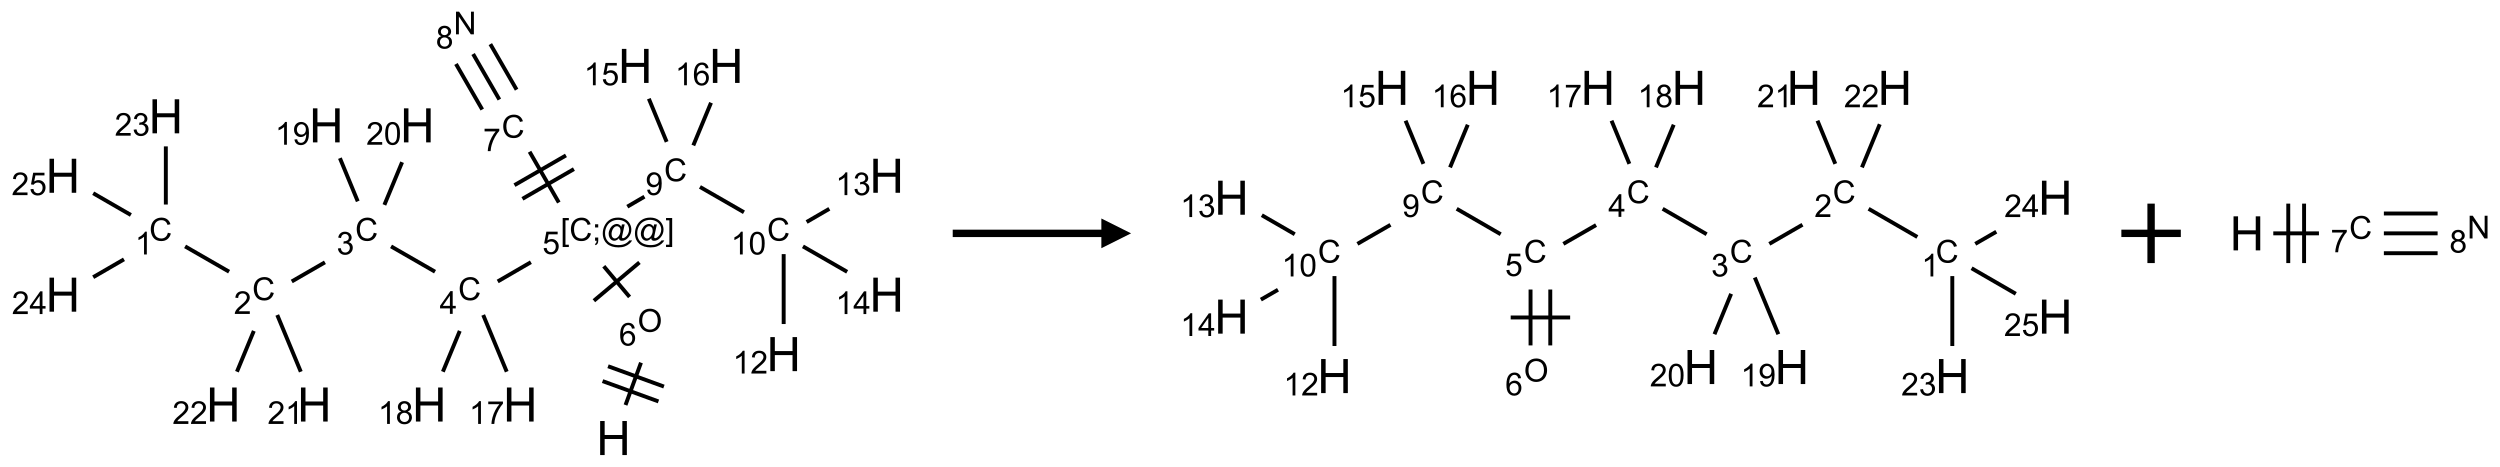<?xml version="1.0" encoding="UTF-8"?>
<svg xmlns="http://www.w3.org/2000/svg" xmlns:xlink="http://www.w3.org/1999/xlink" width="841" height="157" viewBox="0 0 841 157">
<defs>
<g>
<g id="glyph-0-0">
<path d="M 2 0 L 2 -10 L 10 -10 L 10 0 Z M 2.25 -0.25 L 9.75 -0.25 L 9.75 -9.75 L 2.25 -9.75 Z M 2.25 -0.25 "/>
</g>
<g id="glyph-0-1">
<path d="M 1.281 0 L 1.281 -11.453 L 2.797 -11.453 L 2.797 -6.75 L 8.75 -6.75 L 8.75 -11.453 L 10.266 -11.453 L 10.266 0 L 8.75 0 L 8.75 -5.398 L 2.797 -5.398 L 2.797 0 Z M 1.281 0 "/>
</g>
<g id="glyph-1-0">
<path d="M 1.332 0 L 1.332 -6.668 L 6.668 -6.668 L 6.668 0 Z M 1.5 -0.168 L 6.5 -0.168 L 6.5 -6.5 L 1.5 -6.5 Z M 1.5 -0.168 "/>
</g>
<g id="glyph-1-1">
<path d="M 0.516 -3.719 C 0.516 -4.984 0.855 -5.977 1.535 -6.695 C 2.215 -7.414 3.094 -7.77 4.172 -7.77 C 4.875 -7.77 5.512 -7.602 6.078 -7.266 C 6.645 -6.93 7.074 -6.461 7.371 -5.855 C 7.668 -5.254 7.816 -4.57 7.816 -3.809 C 7.816 -3.035 7.66 -2.34 7.348 -1.73 C 7.035 -1.117 6.594 -0.656 6.02 -0.34 C 5.449 -0.027 4.828 0.129 4.168 0.129 C 3.449 0.129 2.805 -0.043 2.238 -0.391 C 1.672 -0.738 1.246 -1.211 0.953 -1.812 C 0.66 -2.414 0.516 -3.047 0.516 -3.719 Z M 1.559 -3.703 C 1.559 -2.781 1.805 -2.059 2.301 -1.527 C 2.793 -1 3.414 -0.734 4.16 -0.734 C 4.922 -0.734 5.547 -1 6.039 -1.535 C 6.531 -2.07 6.777 -2.828 6.777 -3.812 C 6.777 -4.434 6.672 -4.977 6.461 -5.441 C 6.25 -5.902 5.945 -6.262 5.539 -6.52 C 5.133 -6.773 4.68 -6.902 4.176 -6.902 C 3.461 -6.902 2.848 -6.656 2.332 -6.164 C 1.816 -5.672 1.559 -4.852 1.559 -3.703 Z M 1.559 -3.703 "/>
</g>
<g id="glyph-1-2">
<path d="M 5.309 -5.766 L 4.375 -5.691 C 4.293 -6.059 4.172 -6.328 4.02 -6.496 C 3.766 -6.762 3.453 -6.895 3.082 -6.895 C 2.785 -6.895 2.523 -6.812 2.297 -6.645 C 2 -6.43 1.77 -6.117 1.598 -5.703 C 1.43 -5.289 1.34 -4.703 1.332 -3.938 C 1.559 -4.281 1.836 -4.535 2.16 -4.703 C 2.488 -4.871 2.828 -4.953 3.188 -4.953 C 3.812 -4.953 4.344 -4.723 4.785 -4.262 C 5.223 -3.801 5.441 -3.207 5.441 -2.48 C 5.441 -2 5.34 -1.555 5.133 -1.145 C 4.926 -0.73 4.641 -0.418 4.281 -0.199 C 3.922 0.02 3.512 0.129 3.051 0.129 C 2.27 0.129 1.633 -0.156 1.141 -0.73 C 0.648 -1.305 0.402 -2.254 0.402 -3.574 C 0.402 -5.051 0.672 -6.121 1.219 -6.793 C 1.695 -7.375 2.336 -7.668 3.141 -7.668 C 3.742 -7.668 4.234 -7.5 4.617 -7.16 C 5 -6.824 5.23 -6.359 5.309 -5.766 Z M 1.48 -2.473 C 1.48 -2.152 1.547 -1.844 1.684 -1.547 C 1.82 -1.25 2.016 -1.027 2.262 -0.871 C 2.508 -0.719 2.766 -0.641 3.035 -0.641 C 3.434 -0.641 3.773 -0.801 4.059 -1.121 C 4.344 -1.441 4.484 -1.875 4.484 -2.422 C 4.484 -2.949 4.344 -3.367 4.062 -3.668 C 3.781 -3.973 3.426 -4.125 3 -4.125 C 2.578 -4.125 2.219 -3.973 1.922 -3.668 C 1.625 -3.363 1.48 -2.969 1.48 -2.473 Z M 1.48 -2.473 "/>
</g>
<g id="glyph-1-3">
<path d="M 0.723 2.121 L 0.723 -7.637 L 2.793 -7.637 L 2.793 -6.859 L 1.66 -6.859 L 1.66 1.344 L 2.793 1.344 L 2.793 2.121 Z M 0.723 2.121 "/>
</g>
<g id="glyph-1-4">
<path d="M 6.27 -2.676 L 7.281 -2.422 C 7.07 -1.594 6.688 -0.961 6.137 -0.523 C 5.586 -0.086 4.914 0.129 4.121 0.129 C 3.297 0.129 2.629 -0.039 2.113 -0.371 C 1.598 -0.707 1.203 -1.191 0.934 -1.828 C 0.664 -2.465 0.531 -3.145 0.531 -3.875 C 0.531 -4.672 0.684 -5.363 0.988 -5.957 C 1.293 -6.547 1.723 -6.996 2.285 -7.305 C 2.844 -7.613 3.461 -7.766 4.137 -7.766 C 4.898 -7.766 5.543 -7.57 6.062 -7.184 C 6.582 -6.793 6.945 -6.246 7.152 -5.543 L 6.156 -5.309 C 5.98 -5.863 5.723 -6.266 5.387 -6.52 C 5.051 -6.773 4.625 -6.902 4.113 -6.902 C 3.527 -6.902 3.039 -6.762 2.645 -6.48 C 2.25 -6.199 1.973 -5.82 1.812 -5.348 C 1.652 -4.871 1.574 -4.383 1.574 -3.879 C 1.574 -3.23 1.668 -2.664 1.855 -2.18 C 2.047 -1.695 2.34 -1.332 2.738 -1.094 C 3.137 -0.855 3.57 -0.734 4.035 -0.734 C 4.602 -0.734 5.082 -0.898 5.473 -1.223 C 5.867 -1.551 6.133 -2.035 6.27 -2.676 Z M 6.27 -2.676 "/>
</g>
<g id="glyph-1-5">
<path d="M 0.949 -4.465 L 0.949 -5.531 L 2.016 -5.531 L 2.016 -4.465 Z M 0.949 0 L 0.949 -1.066 L 2.016 -1.066 L 2.016 0 C 2.016 0.391 1.945 0.711 1.809 0.949 C 1.668 1.191 1.449 1.379 1.145 1.512 L 0.887 1.109 C 1.082 1.023 1.23 0.895 1.324 0.727 C 1.418 0.559 1.469 0.316 1.48 0 Z M 0.949 0 "/>
</g>
<g id="glyph-1-6">
<path d="M 6.047 -0.848 C 5.82 -0.59 5.57 -0.379 5.289 -0.223 C 5.008 -0.062 4.73 0.016 4.449 0.016 C 4.141 0.016 3.84 -0.074 3.547 -0.254 C 3.254 -0.434 3.02 -0.715 2.836 -1.09 C 2.652 -1.465 2.562 -1.875 2.562 -2.324 C 2.562 -2.875 2.703 -3.43 2.988 -3.98 C 3.27 -4.535 3.621 -4.953 4.043 -5.23 C 4.461 -5.508 4.871 -5.645 5.266 -5.645 C 5.566 -5.645 5.855 -5.566 6.129 -5.41 C 6.402 -5.25 6.641 -5.012 6.84 -4.688 L 7.016 -5.496 L 7.949 -5.496 L 7.199 -2 C 7.094 -1.516 7.043 -1.246 7.043 -1.191 C 7.043 -1.098 7.078 -1.02 7.148 -0.949 C 7.219 -0.883 7.305 -0.848 7.406 -0.848 C 7.59 -0.848 7.832 -0.953 8.129 -1.168 C 8.527 -1.445 8.84 -1.816 9.07 -2.285 C 9.301 -2.75 9.418 -3.234 9.418 -3.73 C 9.418 -4.309 9.27 -4.852 8.973 -5.355 C 8.676 -5.859 8.23 -6.262 7.645 -6.562 C 7.055 -6.863 6.406 -7.016 5.691 -7.016 C 4.879 -7.016 4.137 -6.824 3.465 -6.445 C 2.793 -6.066 2.273 -5.52 1.902 -4.809 C 1.535 -4.098 1.348 -3.34 1.348 -2.527 C 1.348 -1.676 1.535 -0.941 1.902 -0.328 C 2.273 0.285 2.809 0.742 3.508 1.035 C 4.207 1.328 4.984 1.473 5.832 1.473 C 6.742 1.473 7.504 1.32 8.121 1.016 C 8.734 0.711 9.195 0.34 9.5 -0.098 L 10.441 -0.098 C 10.266 0.266 9.961 0.637 9.531 1.016 C 9.102 1.395 8.59 1.695 7.996 1.914 C 7.402 2.133 6.688 2.246 5.848 2.246 C 5.078 2.246 4.367 2.145 3.715 1.949 C 3.066 1.75 2.512 1.453 2.051 1.055 C 1.594 0.656 1.25 0.199 1.016 -0.316 C 0.723 -0.973 0.578 -1.684 0.578 -2.441 C 0.578 -3.289 0.75 -4.098 1.098 -4.863 C 1.523 -5.805 2.125 -6.527 2.902 -7.027 C 3.684 -7.527 4.629 -7.777 5.738 -7.777 C 6.602 -7.777 7.375 -7.602 8.059 -7.246 C 8.746 -6.895 9.285 -6.371 9.684 -5.672 C 10.02 -5.07 10.188 -4.418 10.188 -3.715 C 10.188 -2.707 9.832 -1.812 9.125 -1.031 C 8.492 -0.328 7.801 0.02 7.051 0.02 C 6.812 0.02 6.617 -0.016 6.473 -0.09 C 6.324 -0.16 6.215 -0.266 6.145 -0.402 C 6.102 -0.488 6.066 -0.637 6.047 -0.848 Z M 3.527 -2.262 C 3.527 -1.785 3.641 -1.414 3.863 -1.152 C 4.09 -0.887 4.348 -0.754 4.641 -0.754 C 4.836 -0.754 5.039 -0.812 5.254 -0.93 C 5.469 -1.047 5.676 -1.219 5.871 -1.449 C 6.066 -1.676 6.23 -1.969 6.355 -2.32 C 6.48 -2.672 6.543 -3.027 6.543 -3.379 C 6.543 -3.852 6.426 -4.219 6.191 -4.48 C 5.957 -4.738 5.672 -4.871 5.332 -4.871 C 5.109 -4.871 4.902 -4.812 4.707 -4.699 C 4.512 -4.586 4.32 -4.406 4.137 -4.156 C 3.953 -3.906 3.805 -3.602 3.691 -3.246 C 3.582 -2.887 3.527 -2.559 3.527 -2.262 Z M 3.527 -2.262 "/>
</g>
<g id="glyph-1-7">
<path d="M 2.27 2.121 L 0.203 2.121 L 0.203 1.344 L 1.332 1.344 L 1.332 -6.859 L 0.203 -6.859 L 0.203 -7.637 L 2.27 -7.637 Z M 2.27 2.121 "/>
</g>
<g id="glyph-1-8">
<path d="M 0.441 -2 L 1.426 -2.082 C 1.5 -1.605 1.668 -1.242 1.934 -1.004 C 2.199 -0.762 2.52 -0.641 2.895 -0.641 C 3.348 -0.641 3.73 -0.812 4.043 -1.152 C 4.355 -1.492 4.512 -1.941 4.512 -2.504 C 4.512 -3.039 4.359 -3.461 4.059 -3.77 C 3.758 -4.078 3.367 -4.234 2.879 -4.234 C 2.578 -4.234 2.305 -4.164 2.062 -4.027 C 1.82 -3.891 1.629 -3.715 1.488 -3.496 L 0.609 -3.609 L 1.348 -7.531 L 5.145 -7.531 L 5.145 -6.637 L 2.098 -6.637 L 1.688 -4.582 C 2.145 -4.902 2.625 -5.062 3.129 -5.062 C 3.797 -5.062 4.359 -4.832 4.816 -4.371 C 5.277 -3.91 5.504 -3.312 5.504 -2.59 C 5.504 -1.898 5.305 -1.301 4.902 -0.797 C 4.41 -0.18 3.742 0.129 2.895 0.129 C 2.199 0.129 1.633 -0.062 1.195 -0.453 C 0.758 -0.844 0.504 -1.359 0.441 -2 Z M 0.441 -2 "/>
</g>
<g id="glyph-1-9">
<path d="M 3.449 0 L 3.449 -1.828 L 0.137 -1.828 L 0.137 -2.688 L 3.621 -7.637 L 4.387 -7.637 L 4.387 -2.688 L 5.418 -2.688 L 5.418 -1.828 L 4.387 -1.828 L 4.387 0 Z M 3.449 -2.688 L 3.449 -6.129 L 1.059 -2.688 Z M 3.449 -2.688 "/>
</g>
<g id="glyph-1-10">
<path d="M 0.449 -2.016 L 1.387 -2.141 C 1.492 -1.609 1.676 -1.227 1.934 -0.992 C 2.191 -0.758 2.508 -0.641 2.879 -0.641 C 3.32 -0.641 3.695 -0.793 3.996 -1.098 C 4.301 -1.402 4.453 -1.781 4.453 -2.234 C 4.453 -2.664 4.312 -3.02 4.031 -3.301 C 3.75 -3.578 3.391 -3.719 2.957 -3.719 C 2.781 -3.719 2.562 -3.684 2.297 -3.613 L 2.402 -4.438 C 2.465 -4.43 2.516 -4.426 2.551 -4.426 C 2.949 -4.426 3.312 -4.531 3.629 -4.738 C 3.949 -4.949 4.109 -5.27 4.109 -5.703 C 4.109 -6.047 3.992 -6.332 3.762 -6.559 C 3.527 -6.785 3.227 -6.895 2.859 -6.895 C 2.496 -6.895 2.191 -6.781 1.949 -6.551 C 1.707 -6.324 1.547 -5.98 1.48 -5.52 L 0.543 -5.688 C 0.656 -6.316 0.918 -6.805 1.324 -7.148 C 1.73 -7.492 2.234 -7.668 2.84 -7.668 C 3.254 -7.668 3.641 -7.578 3.988 -7.398 C 4.34 -7.219 4.609 -6.977 4.793 -6.668 C 4.98 -6.359 5.074 -6.031 5.074 -5.684 C 5.074 -5.352 4.984 -5.051 4.809 -4.781 C 4.629 -4.512 4.367 -4.297 4.02 -4.137 C 4.473 -4.031 4.824 -3.816 5.074 -3.488 C 5.324 -3.16 5.449 -2.75 5.449 -2.254 C 5.449 -1.59 5.203 -1.023 4.719 -0.559 C 4.234 -0.098 3.617 0.137 2.875 0.137 C 2.203 0.137 1.648 -0.062 1.207 -0.465 C 0.762 -0.863 0.512 -1.379 0.449 -2.016 Z M 0.449 -2.016 "/>
</g>
<g id="glyph-1-11">
<path d="M 5.371 -0.902 L 5.371 0 L 0.324 0 C 0.316 -0.227 0.352 -0.441 0.434 -0.652 C 0.562 -0.996 0.766 -1.332 1.051 -1.668 C 1.332 -2 1.742 -2.387 2.277 -2.824 C 3.105 -3.504 3.668 -4.043 3.957 -4.441 C 4.25 -4.84 4.395 -5.215 4.395 -5.566 C 4.395 -5.938 4.262 -6.254 3.996 -6.508 C 3.73 -6.762 3.387 -6.891 2.957 -6.891 C 2.508 -6.891 2.145 -6.754 1.875 -6.484 C 1.605 -6.215 1.469 -5.84 1.465 -5.359 L 0.5 -5.457 C 0.566 -6.176 0.812 -6.727 1.246 -7.102 C 1.676 -7.477 2.254 -7.668 2.98 -7.668 C 3.711 -7.668 4.293 -7.465 4.719 -7.059 C 5.145 -6.652 5.359 -6.148 5.359 -5.547 C 5.359 -5.242 5.297 -4.941 5.172 -4.645 C 5.047 -4.352 4.84 -4.039 4.551 -3.715 C 4.262 -3.387 3.777 -2.938 3.105 -2.371 C 2.543 -1.898 2.18 -1.578 2.02 -1.41 C 1.859 -1.242 1.73 -1.07 1.625 -0.902 Z M 5.371 -0.902 "/>
</g>
<g id="glyph-1-12">
<path d="M 3.973 0 L 3.035 0 L 3.035 -5.973 C 2.809 -5.758 2.516 -5.543 2.148 -5.328 C 1.781 -5.113 1.453 -4.953 1.16 -4.844 L 1.16 -5.75 C 1.684 -5.996 2.145 -6.297 2.535 -6.645 C 2.93 -6.996 3.207 -7.336 3.371 -7.668 L 3.973 -7.668 Z M 3.973 0 "/>
</g>
<g id="glyph-1-13">
<path d="M 0.582 -1.766 L 1.484 -1.848 C 1.562 -1.426 1.707 -1.117 1.922 -0.926 C 2.137 -0.734 2.414 -0.641 2.75 -0.641 C 3.039 -0.641 3.289 -0.707 3.508 -0.84 C 3.727 -0.973 3.902 -1.148 4.043 -1.367 C 4.18 -1.586 4.297 -1.887 4.391 -2.262 C 4.484 -2.637 4.531 -3.016 4.531 -3.406 C 4.531 -3.449 4.531 -3.512 4.527 -3.594 C 4.34 -3.297 4.082 -3.055 3.758 -2.867 C 3.434 -2.68 3.082 -2.59 2.703 -2.59 C 2.07 -2.59 1.535 -2.816 1.098 -3.277 C 0.66 -3.734 0.441 -4.34 0.441 -5.09 C 0.441 -5.863 0.672 -6.484 1.129 -6.957 C 1.586 -7.43 2.156 -7.668 2.844 -7.668 C 3.34 -7.668 3.793 -7.531 4.207 -7.266 C 4.617 -7 4.93 -6.617 5.145 -6.121 C 5.355 -5.629 5.465 -4.91 5.465 -3.973 C 5.465 -2.996 5.359 -2.223 5.145 -1.645 C 4.934 -1.066 4.617 -0.625 4.199 -0.324 C 3.781 -0.02 3.293 0.129 2.73 0.129 C 2.133 0.129 1.645 -0.035 1.266 -0.367 C 0.887 -0.699 0.66 -1.164 0.582 -1.766 Z M 4.422 -5.137 C 4.422 -5.676 4.277 -6.102 3.992 -6.418 C 3.707 -6.734 3.359 -6.891 2.957 -6.891 C 2.543 -6.891 2.18 -6.719 1.871 -6.379 C 1.562 -6.039 1.406 -5.598 1.406 -5.059 C 1.406 -4.57 1.555 -4.176 1.848 -3.871 C 2.141 -3.566 2.5 -3.418 2.934 -3.418 C 3.367 -3.418 3.723 -3.57 4.004 -3.871 C 4.281 -4.176 4.422 -4.598 4.422 -5.137 Z M 4.422 -5.137 "/>
</g>
<g id="glyph-1-14">
<path d="M 0.441 -3.766 C 0.441 -4.668 0.535 -5.395 0.723 -5.945 C 0.906 -6.496 1.184 -6.922 1.551 -7.219 C 1.918 -7.516 2.375 -7.668 2.934 -7.668 C 3.344 -7.668 3.703 -7.586 4.012 -7.418 C 4.32 -7.254 4.574 -7.016 4.777 -6.707 C 4.977 -6.395 5.137 -6.016 5.25 -5.57 C 5.363 -5.125 5.422 -4.523 5.422 -3.766 C 5.422 -2.871 5.328 -2.148 5.145 -1.598 C 4.961 -1.047 4.688 -0.621 4.32 -0.32 C 3.953 -0.02 3.492 0.129 2.934 0.129 C 2.195 0.129 1.617 -0.133 1.199 -0.66 C 0.695 -1.297 0.441 -2.332 0.441 -3.766 Z M 1.406 -3.766 C 1.406 -2.512 1.555 -1.68 1.848 -1.262 C 2.141 -0.848 2.5 -0.641 2.934 -0.641 C 3.363 -0.641 3.727 -0.848 4.02 -1.266 C 4.312 -1.684 4.457 -2.516 4.457 -3.766 C 4.457 -5.023 4.312 -5.859 4.02 -6.27 C 3.727 -6.684 3.359 -6.891 2.922 -6.891 C 2.492 -6.891 2.148 -6.707 1.891 -6.344 C 1.566 -5.879 1.406 -5.02 1.406 -3.766 Z M 1.406 -3.766 "/>
</g>
<g id="glyph-1-15">
<path d="M 0.504 -6.637 L 0.504 -7.535 L 5.449 -7.535 L 5.449 -6.809 C 4.961 -6.289 4.48 -5.602 4.004 -4.746 C 3.527 -3.887 3.156 -3.004 2.895 -2.098 C 2.707 -1.461 2.59 -0.762 2.535 0 L 1.574 0 C 1.582 -0.602 1.703 -1.328 1.926 -2.176 C 2.152 -3.027 2.477 -3.848 2.898 -4.637 C 3.32 -5.426 3.77 -6.094 4.246 -6.637 Z M 0.504 -6.637 "/>
</g>
<g id="glyph-1-16">
<path d="M 1.887 -4.141 C 1.496 -4.281 1.207 -4.484 1.02 -4.75 C 0.832 -5.016 0.738 -5.328 0.738 -5.699 C 0.738 -6.254 0.938 -6.719 1.34 -7.098 C 1.738 -7.477 2.27 -7.668 2.934 -7.668 C 3.598 -7.668 4.137 -7.473 4.543 -7.086 C 4.949 -6.699 5.152 -6.227 5.152 -5.672 C 5.152 -5.316 5.059 -5.008 4.871 -4.746 C 4.688 -4.484 4.406 -4.281 4.027 -4.141 C 4.496 -3.988 4.852 -3.742 5.098 -3.402 C 5.34 -3.062 5.465 -2.656 5.465 -2.184 C 5.465 -1.531 5.234 -0.98 4.77 -0.535 C 4.309 -0.09 3.703 0.129 2.949 0.129 C 2.195 0.129 1.586 -0.094 1.125 -0.539 C 0.664 -0.984 0.434 -1.543 0.434 -2.207 C 0.434 -2.703 0.559 -3.121 0.809 -3.457 C 1.062 -3.793 1.422 -4.02 1.887 -4.141 Z M 1.699 -5.73 C 1.699 -5.367 1.812 -5.074 2.047 -4.844 C 2.281 -4.613 2.582 -4.5 2.953 -4.5 C 3.312 -4.5 3.609 -4.613 3.84 -4.84 C 4.07 -5.066 4.188 -5.348 4.188 -5.676 C 4.188 -6.02 4.07 -6.309 3.832 -6.543 C 3.594 -6.777 3.297 -6.895 2.941 -6.895 C 2.586 -6.895 2.289 -6.781 2.051 -6.551 C 1.816 -6.324 1.699 -6.047 1.699 -5.73 Z M 1.395 -2.203 C 1.395 -1.938 1.461 -1.676 1.586 -1.426 C 1.711 -1.176 1.902 -0.984 2.152 -0.848 C 2.402 -0.711 2.672 -0.641 2.957 -0.641 C 3.406 -0.641 3.777 -0.785 4.066 -1.074 C 4.359 -1.363 4.504 -1.727 4.504 -2.172 C 4.504 -2.625 4.355 -2.996 4.055 -3.293 C 3.754 -3.586 3.379 -3.734 2.926 -3.734 C 2.484 -3.734 2.121 -3.59 1.832 -3.297 C 1.543 -3.004 1.395 -2.641 1.395 -2.203 Z M 1.395 -2.203 "/>
</g>
<g id="glyph-1-17">
<path d="M 0.812 0 L 0.812 -7.637 L 1.848 -7.637 L 5.859 -1.641 L 5.859 -7.637 L 6.828 -7.637 L 6.828 0 L 5.793 0 L 1.781 -6 L 1.781 0 Z M 0.812 0 "/>
</g>
</g>
</defs>
<path fill="none" stroke-width="0.033" stroke-linecap="butt" stroke-linejoin="miter" stroke="rgb(0%, 0%, 0%)" stroke-opacity="1" stroke-miterlimit="10" d="M 4.732 3.16 L 4.862 2.804 " transform="matrix(40, 0, 0, 40, 21.146, 9.844)"/>
<path fill="none" stroke-width="0.033" stroke-linecap="butt" stroke-linejoin="miter" stroke="rgb(0%, 0%, 0%)" stroke-opacity="1" stroke-miterlimit="10" d="M 5.055 3.005 L 4.585 2.834 " transform="matrix(40, 0, 0, 40, 21.146, 9.844)"/>
<path fill="none" stroke-width="0.033" stroke-linecap="butt" stroke-linejoin="miter" stroke="rgb(0%, 0%, 0%)" stroke-opacity="1" stroke-miterlimit="10" d="M 5.009 3.13 L 4.539 2.959 " transform="matrix(40, 0, 0, 40, 21.146, 9.844)"/>
<path fill="none" stroke-width="0.033" stroke-linecap="butt" stroke-linejoin="miter" stroke="rgb(0%, 0%, 0%)" stroke-opacity="1" stroke-miterlimit="10" d="M 4.766 2.251 L 4.549 1.993 " transform="matrix(40, 0, 0, 40, 21.146, 9.844)"/>
<path fill="none" stroke-width="0.033" stroke-linecap="butt" stroke-linejoin="miter" stroke="rgb(0%, 0%, 0%)" stroke-opacity="1" stroke-miterlimit="10" d="M 4.849 1.961 L 4.466 2.283 " transform="matrix(40, 0, 0, 40, 21.146, 9.844)"/>
<path fill="none" stroke-width="0.033" stroke-linecap="butt" stroke-linejoin="miter" stroke="rgb(0%, 0%, 0%)" stroke-opacity="1" stroke-miterlimit="10" d="M 3.936 1.959 L 3.657 2.121 " transform="matrix(40, 0, 0, 40, 21.146, 9.844)"/>
<path fill="none" stroke-width="0.033" stroke-linecap="butt" stroke-linejoin="miter" stroke="rgb(0%, 0%, 0%)" stroke-opacity="1" stroke-miterlimit="10" d="M 3.13 2.039 L 2.76 1.826 " transform="matrix(40, 0, 0, 40, 21.146, 9.844)"/>
<path fill="none" stroke-width="0.033" stroke-linecap="butt" stroke-linejoin="miter" stroke="rgb(0%, 0%, 0%)" stroke-opacity="1" stroke-miterlimit="10" d="M 2.204 1.96 L 1.925 2.121 " transform="matrix(40, 0, 0, 40, 21.146, 9.844)"/>
<path fill="none" stroke-width="0.033" stroke-linecap="butt" stroke-linejoin="miter" stroke="rgb(0%, 0%, 0%)" stroke-opacity="1" stroke-miterlimit="10" d="M 1.398 2.039 L 1.028 1.826 " transform="matrix(40, 0, 0, 40, 21.146, 9.844)"/>
<path fill="none" stroke-width="0.033" stroke-linecap="butt" stroke-linejoin="miter" stroke="rgb(0%, 0%, 0%)" stroke-opacity="1" stroke-miterlimit="10" d="M 0.866 1.474 L 0.866 0.985 " transform="matrix(40, 0, 0, 40, 21.146, 9.844)"/>
<path fill="none" stroke-width="0.033" stroke-linecap="butt" stroke-linejoin="miter" stroke="rgb(0%, 0%, 0%)" stroke-opacity="1" stroke-miterlimit="10" d="M 0.514 1.935 L 0.255 2.085 " transform="matrix(40, 0, 0, 40, 21.146, 9.844)"/>
<path fill="none" stroke-width="0.033" stroke-linecap="butt" stroke-linejoin="miter" stroke="rgb(0%, 0%, 0%)" stroke-opacity="1" stroke-miterlimit="10" d="M 0.572 1.562 L 0.255 1.379 " transform="matrix(40, 0, 0, 40, 21.146, 9.844)"/>
<path fill="none" stroke-width="0.033" stroke-linecap="butt" stroke-linejoin="miter" stroke="rgb(0%, 0%, 0%)" stroke-opacity="1" stroke-miterlimit="10" d="M 1.803 2.403 L 2.001 2.88 " transform="matrix(40, 0, 0, 40, 21.146, 9.844)"/>
<path fill="none" stroke-width="0.033" stroke-linecap="butt" stroke-linejoin="miter" stroke="rgb(0%, 0%, 0%)" stroke-opacity="1" stroke-miterlimit="10" d="M 1.606 2.537 L 1.464 2.88 " transform="matrix(40, 0, 0, 40, 21.146, 9.844)"/>
<path fill="none" stroke-width="0.033" stroke-linecap="butt" stroke-linejoin="miter" stroke="rgb(0%, 0%, 0%)" stroke-opacity="1" stroke-miterlimit="10" d="M 2.48 1.447 L 2.33 1.084 " transform="matrix(40, 0, 0, 40, 21.146, 9.844)"/>
<path fill="none" stroke-width="0.033" stroke-linecap="butt" stroke-linejoin="miter" stroke="rgb(0%, 0%, 0%)" stroke-opacity="1" stroke-miterlimit="10" d="M 2.704 1.477 L 2.853 1.118 " transform="matrix(40, 0, 0, 40, 21.146, 9.844)"/>
<path fill="none" stroke-width="0.033" stroke-linecap="butt" stroke-linejoin="miter" stroke="rgb(0%, 0%, 0%)" stroke-opacity="1" stroke-miterlimit="10" d="M 3.535 2.403 L 3.733 2.88 " transform="matrix(40, 0, 0, 40, 21.146, 9.844)"/>
<path fill="none" stroke-width="0.033" stroke-linecap="butt" stroke-linejoin="miter" stroke="rgb(0%, 0%, 0%)" stroke-opacity="1" stroke-miterlimit="10" d="M 3.338 2.537 L 3.196 2.88 " transform="matrix(40, 0, 0, 40, 21.146, 9.844)"/>
<path fill="none" stroke-width="0.033" stroke-linecap="butt" stroke-linejoin="miter" stroke="rgb(0%, 0%, 0%)" stroke-opacity="1" stroke-miterlimit="10" d="M 4.171 1.457 L 3.925 1.03 " transform="matrix(40, 0, 0, 40, 21.146, 9.844)"/>
<path fill="none" stroke-width="0.033" stroke-linecap="butt" stroke-linejoin="miter" stroke="rgb(0%, 0%, 0%)" stroke-opacity="1" stroke-miterlimit="10" d="M 4.231 1.061 L 3.798 1.311 " transform="matrix(40, 0, 0, 40, 21.146, 9.844)"/>
<path fill="none" stroke-width="0.033" stroke-linecap="butt" stroke-linejoin="miter" stroke="rgb(0%, 0%, 0%)" stroke-opacity="1" stroke-miterlimit="10" d="M 4.298 1.176 L 3.865 1.426 " transform="matrix(40, 0, 0, 40, 21.146, 9.844)"/>
<path fill="none" stroke-width="0.033" stroke-linecap="butt" stroke-linejoin="miter" stroke="rgb(0%, 0%, 0%)" stroke-opacity="1" stroke-miterlimit="10" d="M 3.671 0.591 L 3.45 0.208 " transform="matrix(40, 0, 0, 40, 21.146, 9.844)"/>
<path fill="none" stroke-width="0.033" stroke-linecap="butt" stroke-linejoin="miter" stroke="rgb(0%, 0%, 0%)" stroke-opacity="1" stroke-miterlimit="10" d="M 3.816 0.508 L 3.595 0.125 " transform="matrix(40, 0, 0, 40, 21.146, 9.844)"/>
<path fill="none" stroke-width="0.033" stroke-linecap="butt" stroke-linejoin="miter" stroke="rgb(0%, 0%, 0%)" stroke-opacity="1" stroke-miterlimit="10" d="M 3.527 0.675 L 3.306 0.292 " transform="matrix(40, 0, 0, 40, 21.146, 9.844)"/>
<path fill="none" stroke-width="0.033" stroke-linecap="butt" stroke-linejoin="miter" stroke="rgb(0%, 0%, 0%)" stroke-opacity="1" stroke-miterlimit="10" d="M 4.747 1.492 L 4.891 1.408 " transform="matrix(40, 0, 0, 40, 21.146, 9.844)"/>
<path fill="none" stroke-width="0.033" stroke-linecap="butt" stroke-linejoin="miter" stroke="rgb(0%, 0%, 0%)" stroke-opacity="1" stroke-miterlimit="10" d="M 5.358 1.326 L 5.728 1.539 " transform="matrix(40, 0, 0, 40, 21.146, 9.844)"/>
<path fill="none" stroke-width="0.033" stroke-linecap="butt" stroke-linejoin="miter" stroke="rgb(0%, 0%, 0%)" stroke-opacity="1" stroke-miterlimit="10" d="M 6.062 1.891 L 6.062 2.479 " transform="matrix(40, 0, 0, 40, 21.146, 9.844)"/>
<path fill="none" stroke-width="0.033" stroke-linecap="butt" stroke-linejoin="miter" stroke="rgb(0%, 0%, 0%)" stroke-opacity="1" stroke-miterlimit="10" d="M 6.255 1.621 L 6.446 1.51 " transform="matrix(40, 0, 0, 40, 21.146, 9.844)"/>
<path fill="none" stroke-width="0.033" stroke-linecap="butt" stroke-linejoin="miter" stroke="rgb(0%, 0%, 0%)" stroke-opacity="1" stroke-miterlimit="10" d="M 6.224 1.826 L 6.596 2.04 " transform="matrix(40, 0, 0, 40, 21.146, 9.844)"/>
<path fill="none" stroke-width="0.033" stroke-linecap="butt" stroke-linejoin="miter" stroke="rgb(0%, 0%, 0%)" stroke-opacity="1" stroke-miterlimit="10" d="M 5.078 0.947 L 4.928 0.584 " transform="matrix(40, 0, 0, 40, 21.146, 9.844)"/>
<path fill="none" stroke-width="0.033" stroke-linecap="butt" stroke-linejoin="miter" stroke="rgb(0%, 0%, 0%)" stroke-opacity="1" stroke-miterlimit="10" d="M 5.302 0.977 L 5.451 0.618 " transform="matrix(40, 0, 0, 40, 21.146, 9.844)"/>
<g fill="rgb(0%, 0%, 0%)" fill-opacity="1">
<use xlink:href="#glyph-0-1" x="200.609" y="153.082"/>
</g>
<g fill="rgb(0%, 0%, 0%)" fill-opacity="1">
<use xlink:href="#glyph-1-1" x="214.484" y="111.617"/>
</g>
<g fill="rgb(0%, 0%, 0%)" fill-opacity="1">
<use xlink:href="#glyph-1-2" x="208.223" y="116.25"/>
</g>
<g fill="rgb(0%, 0%, 0%)" fill-opacity="1">
<use xlink:href="#glyph-1-3" x="188.562" y="80.977"/>
<use xlink:href="#glyph-1-4" x="191.526" y="80.977"/>
<use xlink:href="#glyph-1-5" x="199.229" y="80.977"/>
<use xlink:href="#glyph-1-6" x="202.193" y="80.977"/>
<use xlink:href="#glyph-1-6" x="213.021" y="80.977"/>
<use xlink:href="#glyph-1-7" x="223.849" y="80.977"/>
</g>
<g fill="rgb(0%, 0%, 0%)" fill-opacity="1">
<use xlink:href="#glyph-1-8" x="182.449" y="85.473"/>
</g>
<g fill="rgb(0%, 0%, 0%)" fill-opacity="1">
<use xlink:href="#glyph-1-4" x="154.117" y="100.969"/>
</g>
<g fill="rgb(0%, 0%, 0%)" fill-opacity="1">
<use xlink:href="#glyph-1-9" x="147.898" y="105.574"/>
</g>
<g fill="rgb(0%, 0%, 0%)" fill-opacity="1">
<use xlink:href="#glyph-1-4" x="119.477" y="80.969"/>
</g>
<g fill="rgb(0%, 0%, 0%)" fill-opacity="1">
<use xlink:href="#glyph-1-10" x="113.227" y="85.605"/>
</g>
<g fill="rgb(0%, 0%, 0%)" fill-opacity="1">
<use xlink:href="#glyph-1-4" x="84.836" y="100.969"/>
</g>
<g fill="rgb(0%, 0%, 0%)" fill-opacity="1">
<use xlink:href="#glyph-1-11" x="78.664" y="105.605"/>
</g>
<g fill="rgb(0%, 0%, 0%)" fill-opacity="1">
<use xlink:href="#glyph-1-4" x="50.195" y="80.969"/>
</g>
<g fill="rgb(0%, 0%, 0%)" fill-opacity="1">
<use xlink:href="#glyph-1-12" x="45.418" y="85.605"/>
</g>
<g fill="rgb(0%, 0%, 0%)" fill-opacity="1">
<use xlink:href="#glyph-0-1" x="50.016" y="44.852"/>
</g>
<g fill="rgb(0%, 0%, 0%)" fill-opacity="1">
<use xlink:href="#glyph-1-11" x="38.582" y="45.645"/>
<use xlink:href="#glyph-1-10" x="44.514" y="45.645"/>
</g>
<g fill="rgb(0%, 0%, 0%)" fill-opacity="1">
<use xlink:href="#glyph-0-1" x="15.375" y="104.852"/>
</g>
<g fill="rgb(0%, 0%, 0%)" fill-opacity="1">
<use xlink:href="#glyph-1-11" x="3.973" y="105.645"/>
<use xlink:href="#glyph-1-9" x="9.905" y="105.645"/>
</g>
<g fill="rgb(0%, 0%, 0%)" fill-opacity="1">
<use xlink:href="#glyph-0-1" x="15.375" y="64.852"/>
</g>
<g fill="rgb(0%, 0%, 0%)" fill-opacity="1">
<use xlink:href="#glyph-1-11" x="3.883" y="65.645"/>
<use xlink:href="#glyph-1-8" x="9.815" y="65.645"/>
</g>
<g fill="rgb(0%, 0%, 0%)" fill-opacity="1">
<use xlink:href="#glyph-0-1" x="99.965" y="141.809"/>
</g>
<g fill="rgb(0%, 0%, 0%)" fill-opacity="1">
<use xlink:href="#glyph-1-11" x="90.004" y="142.602"/>
<use xlink:href="#glyph-1-12" x="95.936" y="142.602"/>
</g>
<g fill="rgb(0%, 0%, 0%)" fill-opacity="1">
<use xlink:href="#glyph-0-1" x="69.348" y="141.809"/>
</g>
<g fill="rgb(0%, 0%, 0%)" fill-opacity="1">
<use xlink:href="#glyph-1-11" x="57.996" y="142.602"/>
<use xlink:href="#glyph-1-11" x="63.928" y="142.602"/>
</g>
<g fill="rgb(0%, 0%, 0%)" fill-opacity="1">
<use xlink:href="#glyph-0-1" x="103.988" y="47.898"/>
</g>
<g fill="rgb(0%, 0%, 0%)" fill-opacity="1">
<use xlink:href="#glyph-1-12" x="92.539" y="48.691"/>
<use xlink:href="#glyph-1-13" x="98.471" y="48.691"/>
</g>
<g fill="rgb(0%, 0%, 0%)" fill-opacity="1">
<use xlink:href="#glyph-0-1" x="134.605" y="47.898"/>
</g>
<g fill="rgb(0%, 0%, 0%)" fill-opacity="1">
<use xlink:href="#glyph-1-11" x="123.199" y="48.691"/>
<use xlink:href="#glyph-1-14" x="129.132" y="48.691"/>
</g>
<g fill="rgb(0%, 0%, 0%)" fill-opacity="1">
<use xlink:href="#glyph-0-1" x="169.246" y="141.809"/>
</g>
<g fill="rgb(0%, 0%, 0%)" fill-opacity="1">
<use xlink:href="#glyph-1-12" x="157.812" y="142.602"/>
<use xlink:href="#glyph-1-15" x="163.745" y="142.602"/>
</g>
<g fill="rgb(0%, 0%, 0%)" fill-opacity="1">
<use xlink:href="#glyph-0-1" x="138.629" y="141.809"/>
</g>
<g fill="rgb(0%, 0%, 0%)" fill-opacity="1">
<use xlink:href="#glyph-1-12" x="127.18" y="142.602"/>
<use xlink:href="#glyph-1-16" x="133.112" y="142.602"/>
</g>
<g fill="rgb(0%, 0%, 0%)" fill-opacity="1">
<use xlink:href="#glyph-1-4" x="168.758" y="46.328"/>
</g>
<g fill="rgb(0%, 0%, 0%)" fill-opacity="1">
<use xlink:href="#glyph-1-15" x="162.508" y="50.836"/>
</g>
<g fill="rgb(0%, 0%, 0%)" fill-opacity="1">
<use xlink:href="#glyph-1-17" x="152.586" y="11.555"/>
</g>
<g fill="rgb(0%, 0%, 0%)" fill-opacity="1">
<use xlink:href="#glyph-1-16" x="146.602" y="16.324"/>
</g>
<g fill="rgb(0%, 0%, 0%)" fill-opacity="1">
<use xlink:href="#glyph-1-4" x="223.398" y="60.969"/>
</g>
<g fill="rgb(0%, 0%, 0%)" fill-opacity="1">
<use xlink:href="#glyph-1-13" x="217.133" y="65.605"/>
</g>
<g fill="rgb(0%, 0%, 0%)" fill-opacity="1">
<use xlink:href="#glyph-1-4" x="258.039" y="80.969"/>
</g>
<g fill="rgb(0%, 0%, 0%)" fill-opacity="1">
<use xlink:href="#glyph-1-12" x="245.883" y="85.605"/>
<use xlink:href="#glyph-1-14" x="251.815" y="85.605"/>
</g>
<g fill="rgb(0%, 0%, 0%)" fill-opacity="1">
<use xlink:href="#glyph-0-1" x="257.859" y="124.852"/>
</g>
<g fill="rgb(0%, 0%, 0%)" fill-opacity="1">
<use xlink:href="#glyph-1-12" x="246.504" y="125.645"/>
<use xlink:href="#glyph-1-11" x="252.436" y="125.645"/>
</g>
<g fill="rgb(0%, 0%, 0%)" fill-opacity="1">
<use xlink:href="#glyph-0-1" x="292.504" y="64.852"/>
</g>
<g fill="rgb(0%, 0%, 0%)" fill-opacity="1">
<use xlink:href="#glyph-1-12" x="281.066" y="65.645"/>
<use xlink:href="#glyph-1-10" x="286.999" y="65.645"/>
</g>
<g fill="rgb(0%, 0%, 0%)" fill-opacity="1">
<use xlink:href="#glyph-0-1" x="292.504" y="104.852"/>
</g>
<g fill="rgb(0%, 0%, 0%)" fill-opacity="1">
<use xlink:href="#glyph-1-12" x="281.098" y="105.645"/>
<use xlink:href="#glyph-1-9" x="287.03" y="105.645"/>
</g>
<g fill="rgb(0%, 0%, 0%)" fill-opacity="1">
<use xlink:href="#glyph-0-1" x="207.914" y="27.898"/>
</g>
<g fill="rgb(0%, 0%, 0%)" fill-opacity="1">
<use xlink:href="#glyph-1-12" x="196.422" y="28.691"/>
<use xlink:href="#glyph-1-8" x="202.354" y="28.691"/>
</g>
<g fill="rgb(0%, 0%, 0%)" fill-opacity="1">
<use xlink:href="#glyph-0-1" x="238.527" y="27.898"/>
</g>
<g fill="rgb(0%, 0%, 0%)" fill-opacity="1">
<use xlink:href="#glyph-1-12" x="227.098" y="28.691"/>
<use xlink:href="#glyph-1-2" x="233.03" y="28.691"/>
</g>
<path fill-rule="nonzero" fill="rgb(0%, 0%, 0%)" fill-opacity="1" d="M 320.496 79.75 L 370.496 79.75 L 370.496 83.5 L 380.496 78.5 L 370.496 73.5 L 370.496 77.25 L 320.496 77.25 "/>
<path fill="none" stroke-width="0.033" stroke-linecap="butt" stroke-linejoin="miter" stroke="rgb(0%, 0%, 0%)" stroke-opacity="1" stroke-miterlimit="10" d="M 5.768 1.254 L 5.358 1.017 " transform="matrix(40, 0, 0, 40, 414.275, 29.557)"/>
<path fill="none" stroke-width="0.033" stroke-linecap="butt" stroke-linejoin="miter" stroke="rgb(0%, 0%, 0%)" stroke-opacity="1" stroke-miterlimit="10" d="M 4.802 1.151 L 4.523 1.312 " transform="matrix(40, 0, 0, 40, 414.275, 29.557)"/>
<path fill="none" stroke-width="0.033" stroke-linecap="butt" stroke-linejoin="miter" stroke="rgb(0%, 0%, 0%)" stroke-opacity="1" stroke-miterlimit="10" d="M 3.996 1.231 L 3.626 1.017 " transform="matrix(40, 0, 0, 40, 414.275, 29.557)"/>
<path fill="none" stroke-width="0.033" stroke-linecap="butt" stroke-linejoin="miter" stroke="rgb(0%, 0%, 0%)" stroke-opacity="1" stroke-miterlimit="10" d="M 3.066 1.154 L 2.791 1.312 " transform="matrix(40, 0, 0, 40, 414.275, 29.557)"/>
<path fill="none" stroke-width="0.033" stroke-linecap="butt" stroke-linejoin="miter" stroke="rgb(0%, 0%, 0%)" stroke-opacity="1" stroke-miterlimit="10" d="M 2.515 1.696 L 2.515 2.166 " transform="matrix(40, 0, 0, 40, 414.275, 29.557)"/>
<path fill="none" stroke-width="0.033" stroke-linecap="butt" stroke-linejoin="miter" stroke="rgb(0%, 0%, 0%)" stroke-opacity="1" stroke-miterlimit="10" d="M 2.681 1.696 L 2.681 2.166 " transform="matrix(40, 0, 0, 40, 414.275, 29.557)"/>
<path fill="none" stroke-width="0.033" stroke-linecap="butt" stroke-linejoin="miter" stroke="rgb(0%, 0%, 0%)" stroke-opacity="1" stroke-miterlimit="10" d="M 2.348 1.931 L 2.848 1.931 " transform="matrix(40, 0, 0, 40, 414.275, 29.557)"/>
<path fill="none" stroke-width="0.033" stroke-linecap="butt" stroke-linejoin="miter" stroke="rgb(0%, 0%, 0%)" stroke-opacity="1" stroke-miterlimit="10" d="M 2.264 1.231 L 1.894 1.017 " transform="matrix(40, 0, 0, 40, 414.275, 29.557)"/>
<path fill="none" stroke-width="0.033" stroke-linecap="butt" stroke-linejoin="miter" stroke="rgb(0%, 0%, 0%)" stroke-opacity="1" stroke-miterlimit="10" d="M 1.337 1.152 L 1.059 1.312 " transform="matrix(40, 0, 0, 40, 414.275, 29.557)"/>
<path fill="none" stroke-width="0.033" stroke-linecap="butt" stroke-linejoin="miter" stroke="rgb(0%, 0%, 0%)" stroke-opacity="1" stroke-miterlimit="10" d="M 0.866 1.583 L 0.866 2.171 " transform="matrix(40, 0, 0, 40, 414.275, 29.557)"/>
<path fill="none" stroke-width="0.033" stroke-linecap="butt" stroke-linejoin="miter" stroke="rgb(0%, 0%, 0%)" stroke-opacity="1" stroke-miterlimit="10" d="M 0.532 1.231 L 0.255 1.071 " transform="matrix(40, 0, 0, 40, 414.275, 29.557)"/>
<path fill="none" stroke-width="0.033" stroke-linecap="butt" stroke-linejoin="miter" stroke="rgb(0%, 0%, 0%)" stroke-opacity="1" stroke-miterlimit="10" d="M 0.391 1.698 L 0.247 1.781 " transform="matrix(40, 0, 0, 40, 414.275, 29.557)"/>
<path fill="none" stroke-width="0.033" stroke-linecap="butt" stroke-linejoin="miter" stroke="rgb(0%, 0%, 0%)" stroke-opacity="1" stroke-miterlimit="10" d="M 1.614 0.639 L 1.464 0.276 " transform="matrix(40, 0, 0, 40, 414.275, 29.557)"/>
<path fill="none" stroke-width="0.033" stroke-linecap="butt" stroke-linejoin="miter" stroke="rgb(0%, 0%, 0%)" stroke-opacity="1" stroke-miterlimit="10" d="M 1.838 0.669 L 1.987 0.31 " transform="matrix(40, 0, 0, 40, 414.275, 29.557)"/>
<path fill="none" stroke-width="0.033" stroke-linecap="butt" stroke-linejoin="miter" stroke="rgb(0%, 0%, 0%)" stroke-opacity="1" stroke-miterlimit="10" d="M 3.346 0.639 L 3.196 0.276 " transform="matrix(40, 0, 0, 40, 414.275, 29.557)"/>
<path fill="none" stroke-width="0.033" stroke-linecap="butt" stroke-linejoin="miter" stroke="rgb(0%, 0%, 0%)" stroke-opacity="1" stroke-miterlimit="10" d="M 3.57 0.669 L 3.719 0.31 " transform="matrix(40, 0, 0, 40, 414.275, 29.557)"/>
<path fill="none" stroke-width="0.033" stroke-linecap="butt" stroke-linejoin="miter" stroke="rgb(0%, 0%, 0%)" stroke-opacity="1" stroke-miterlimit="10" d="M 4.401 1.595 L 4.599 2.072 " transform="matrix(40, 0, 0, 40, 414.275, 29.557)"/>
<path fill="none" stroke-width="0.033" stroke-linecap="butt" stroke-linejoin="miter" stroke="rgb(0%, 0%, 0%)" stroke-opacity="1" stroke-miterlimit="10" d="M 4.202 1.732 L 4.062 2.072 " transform="matrix(40, 0, 0, 40, 414.275, 29.557)"/>
<path fill="none" stroke-width="0.033" stroke-linecap="butt" stroke-linejoin="miter" stroke="rgb(0%, 0%, 0%)" stroke-opacity="1" stroke-miterlimit="10" d="M 5.078 0.639 L 4.928 0.276 " transform="matrix(40, 0, 0, 40, 414.275, 29.557)"/>
<path fill="none" stroke-width="0.033" stroke-linecap="butt" stroke-linejoin="miter" stroke="rgb(0%, 0%, 0%)" stroke-opacity="1" stroke-miterlimit="10" d="M 5.302 0.669 L 5.452 0.306 " transform="matrix(40, 0, 0, 40, 414.275, 29.557)"/>
<path fill="none" stroke-width="0.033" stroke-linecap="butt" stroke-linejoin="miter" stroke="rgb(0%, 0%, 0%)" stroke-opacity="1" stroke-miterlimit="10" d="M 6.062 1.583 L 6.062 2.171 " transform="matrix(40, 0, 0, 40, 414.275, 29.557)"/>
<path fill="none" stroke-width="0.033" stroke-linecap="butt" stroke-linejoin="miter" stroke="rgb(0%, 0%, 0%)" stroke-opacity="1" stroke-miterlimit="10" d="M 6.255 1.312 L 6.432 1.21 " transform="matrix(40, 0, 0, 40, 414.275, 29.557)"/>
<path fill="none" stroke-width="0.033" stroke-linecap="butt" stroke-linejoin="miter" stroke="rgb(0%, 0%, 0%)" stroke-opacity="1" stroke-miterlimit="10" d="M 6.224 1.517 L 6.596 1.732 " transform="matrix(40, 0, 0, 40, 414.275, 29.557)"/>
<g fill="rgb(0%, 0%, 0%)" fill-opacity="1">
<use xlink:href="#glyph-1-4" x="651.168" y="88.355"/>
</g>
<g fill="rgb(0%, 0%, 0%)" fill-opacity="1">
<use xlink:href="#glyph-1-12" x="646.391" y="92.992"/>
</g>
<g fill="rgb(0%, 0%, 0%)" fill-opacity="1">
<use xlink:href="#glyph-1-4" x="616.527" y="68.355"/>
</g>
<g fill="rgb(0%, 0%, 0%)" fill-opacity="1">
<use xlink:href="#glyph-1-11" x="610.355" y="72.992"/>
</g>
<g fill="rgb(0%, 0%, 0%)" fill-opacity="1">
<use xlink:href="#glyph-1-4" x="581.887" y="88.355"/>
</g>
<g fill="rgb(0%, 0%, 0%)" fill-opacity="1">
<use xlink:href="#glyph-1-10" x="575.637" y="92.992"/>
</g>
<g fill="rgb(0%, 0%, 0%)" fill-opacity="1">
<use xlink:href="#glyph-1-4" x="547.246" y="68.355"/>
</g>
<g fill="rgb(0%, 0%, 0%)" fill-opacity="1">
<use xlink:href="#glyph-1-9" x="541.027" y="72.961"/>
</g>
<g fill="rgb(0%, 0%, 0%)" fill-opacity="1">
<use xlink:href="#glyph-1-4" x="512.605" y="88.355"/>
</g>
<g fill="rgb(0%, 0%, 0%)" fill-opacity="1">
<use xlink:href="#glyph-1-8" x="506.297" y="92.859"/>
</g>
<g fill="rgb(0%, 0%, 0%)" fill-opacity="1">
<use xlink:href="#glyph-1-1" x="512.621" y="128.359"/>
</g>
<g fill="rgb(0%, 0%, 0%)" fill-opacity="1">
<use xlink:href="#glyph-1-2" x="506.359" y="132.992"/>
</g>
<g fill="rgb(0%, 0%, 0%)" fill-opacity="1">
<use xlink:href="#glyph-1-4" x="477.965" y="68.355"/>
</g>
<g fill="rgb(0%, 0%, 0%)" fill-opacity="1">
<use xlink:href="#glyph-1-13" x="471.695" y="72.992"/>
</g>
<g fill="rgb(0%, 0%, 0%)" fill-opacity="1">
<use xlink:href="#glyph-1-4" x="443.324" y="88.355"/>
</g>
<g fill="rgb(0%, 0%, 0%)" fill-opacity="1">
<use xlink:href="#glyph-1-12" x="431.164" y="92.992"/>
<use xlink:href="#glyph-1-14" x="437.096" y="92.992"/>
</g>
<g fill="rgb(0%, 0%, 0%)" fill-opacity="1">
<use xlink:href="#glyph-0-1" x="443.145" y="132.238"/>
</g>
<g fill="rgb(0%, 0%, 0%)" fill-opacity="1">
<use xlink:href="#glyph-1-12" x="431.789" y="133.031"/>
<use xlink:href="#glyph-1-11" x="437.721" y="133.031"/>
</g>
<g fill="rgb(0%, 0%, 0%)" fill-opacity="1">
<use xlink:href="#glyph-0-1" x="408.504" y="72.238"/>
</g>
<g fill="rgb(0%, 0%, 0%)" fill-opacity="1">
<use xlink:href="#glyph-1-12" x="397.066" y="73.031"/>
<use xlink:href="#glyph-1-10" x="402.999" y="73.031"/>
</g>
<g fill="rgb(0%, 0%, 0%)" fill-opacity="1">
<use xlink:href="#glyph-0-1" x="408.504" y="112.238"/>
</g>
<g fill="rgb(0%, 0%, 0%)" fill-opacity="1">
<use xlink:href="#glyph-1-12" x="397.098" y="113.031"/>
<use xlink:href="#glyph-1-9" x="403.03" y="113.031"/>
</g>
<g fill="rgb(0%, 0%, 0%)" fill-opacity="1">
<use xlink:href="#glyph-0-1" x="462.477" y="35.285"/>
</g>
<g fill="rgb(0%, 0%, 0%)" fill-opacity="1">
<use xlink:href="#glyph-1-12" x="450.984" y="36.078"/>
<use xlink:href="#glyph-1-8" x="456.917" y="36.078"/>
</g>
<g fill="rgb(0%, 0%, 0%)" fill-opacity="1">
<use xlink:href="#glyph-0-1" x="493.094" y="35.285"/>
</g>
<g fill="rgb(0%, 0%, 0%)" fill-opacity="1">
<use xlink:href="#glyph-1-12" x="481.664" y="36.078"/>
<use xlink:href="#glyph-1-2" x="487.596" y="36.078"/>
</g>
<g fill="rgb(0%, 0%, 0%)" fill-opacity="1">
<use xlink:href="#glyph-0-1" x="531.758" y="35.285"/>
</g>
<g fill="rgb(0%, 0%, 0%)" fill-opacity="1">
<use xlink:href="#glyph-1-12" x="520.324" y="36.078"/>
<use xlink:href="#glyph-1-15" x="526.257" y="36.078"/>
</g>
<g fill="rgb(0%, 0%, 0%)" fill-opacity="1">
<use xlink:href="#glyph-0-1" x="562.375" y="35.285"/>
</g>
<g fill="rgb(0%, 0%, 0%)" fill-opacity="1">
<use xlink:href="#glyph-1-12" x="550.926" y="36.078"/>
<use xlink:href="#glyph-1-16" x="556.858" y="36.078"/>
</g>
<g fill="rgb(0%, 0%, 0%)" fill-opacity="1">
<use xlink:href="#glyph-0-1" x="597.016" y="129.195"/>
</g>
<g fill="rgb(0%, 0%, 0%)" fill-opacity="1">
<use xlink:href="#glyph-1-12" x="585.566" y="129.988"/>
<use xlink:href="#glyph-1-13" x="591.499" y="129.988"/>
</g>
<g fill="rgb(0%, 0%, 0%)" fill-opacity="1">
<use xlink:href="#glyph-0-1" x="566.402" y="129.195"/>
</g>
<g fill="rgb(0%, 0%, 0%)" fill-opacity="1">
<use xlink:href="#glyph-1-11" x="554.996" y="129.988"/>
<use xlink:href="#glyph-1-14" x="560.928" y="129.988"/>
</g>
<g fill="rgb(0%, 0%, 0%)" fill-opacity="1">
<use xlink:href="#glyph-0-1" x="601.043" y="35.285"/>
</g>
<g fill="rgb(0%, 0%, 0%)" fill-opacity="1">
<use xlink:href="#glyph-1-11" x="591.082" y="36.078"/>
<use xlink:href="#glyph-1-12" x="597.014" y="36.078"/>
</g>
<g fill="rgb(0%, 0%, 0%)" fill-opacity="1">
<use xlink:href="#glyph-0-1" x="631.656" y="35.285"/>
</g>
<g fill="rgb(0%, 0%, 0%)" fill-opacity="1">
<use xlink:href="#glyph-1-11" x="620.301" y="36.078"/>
<use xlink:href="#glyph-1-11" x="626.233" y="36.078"/>
</g>
<g fill="rgb(0%, 0%, 0%)" fill-opacity="1">
<use xlink:href="#glyph-0-1" x="650.988" y="132.238"/>
</g>
<g fill="rgb(0%, 0%, 0%)" fill-opacity="1">
<use xlink:href="#glyph-1-11" x="639.559" y="133.031"/>
<use xlink:href="#glyph-1-10" x="645.491" y="133.031"/>
</g>
<g fill="rgb(0%, 0%, 0%)" fill-opacity="1">
<use xlink:href="#glyph-0-1" x="685.633" y="72.238"/>
</g>
<g fill="rgb(0%, 0%, 0%)" fill-opacity="1">
<use xlink:href="#glyph-1-11" x="674.23" y="73.031"/>
<use xlink:href="#glyph-1-9" x="680.163" y="73.031"/>
</g>
<g fill="rgb(0%, 0%, 0%)" fill-opacity="1">
<use xlink:href="#glyph-0-1" x="685.633" y="112.238"/>
</g>
<g fill="rgb(0%, 0%, 0%)" fill-opacity="1">
<use xlink:href="#glyph-1-11" x="674.141" y="113.031"/>
<use xlink:href="#glyph-1-8" x="680.073" y="113.031"/>
</g>
<path fill="none" stroke-width="0.062" stroke-linecap="butt" stroke-linejoin="miter" stroke="rgb(0%, 0%, 0%)" stroke-opacity="1" stroke-miterlimit="10" d="M -0 0 L 0.5 0 M 0.25 -0.25 L 0.25 0.25 " transform="matrix(40, 0, 0, 40, 713.627, 78.5)"/>
<path fill="none" stroke-width="0.033" stroke-linecap="butt" stroke-linejoin="miter" stroke="rgb(0%, 0%, 0%)" stroke-opacity="1" stroke-miterlimit="10" d="M 0.222 0 L 0.606 0 " transform="matrix(40, 0, 0, 40, 755.853, 78.5)"/>
<path fill="none" stroke-width="0.033" stroke-linecap="butt" stroke-linejoin="miter" stroke="rgb(0%, 0%, 0%)" stroke-opacity="1" stroke-miterlimit="10" d="M 0.481 0.25 L 0.481 -0.25 " transform="matrix(40, 0, 0, 40, 755.853, 78.5)"/>
<path fill="none" stroke-width="0.033" stroke-linecap="butt" stroke-linejoin="miter" stroke="rgb(0%, 0%, 0%)" stroke-opacity="1" stroke-miterlimit="10" d="M 0.348 0.25 L 0.348 -0.25 " transform="matrix(40, 0, 0, 40, 755.853, 78.5)"/>
<path fill="none" stroke-width="0.033" stroke-linecap="butt" stroke-linejoin="miter" stroke="rgb(0%, 0%, 0%)" stroke-opacity="1" stroke-miterlimit="10" d="M 1.152 0 L 1.604 0 " transform="matrix(40, 0, 0, 40, 755.853, 78.5)"/>
<path fill="none" stroke-width="0.033" stroke-linecap="butt" stroke-linejoin="miter" stroke="rgb(0%, 0%, 0%)" stroke-opacity="1" stroke-miterlimit="10" d="M 1.152 0.167 L 1.604 0.167 " transform="matrix(40, 0, 0, 40, 755.853, 78.5)"/>
<path fill="none" stroke-width="0.033" stroke-linecap="butt" stroke-linejoin="miter" stroke="rgb(0%, 0%, 0%)" stroke-opacity="1" stroke-miterlimit="10" d="M 1.152 -0.167 L 1.604 -0.167 " transform="matrix(40, 0, 0, 40, 755.853, 78.5)"/>
<g fill="rgb(0%, 0%, 0%)" fill-opacity="1">
<use xlink:href="#glyph-0-1" x="750.082" y="84.227"/>
</g>
<g fill="rgb(0%, 0%, 0%)" fill-opacity="1">
<use xlink:href="#glyph-1-4" x="790.262" y="80.344"/>
</g>
<g fill="rgb(0%, 0%, 0%)" fill-opacity="1">
<use xlink:href="#glyph-1-15" x="784.008" y="84.852"/>
</g>
<g fill="rgb(0%, 0%, 0%)" fill-opacity="1">
<use xlink:href="#glyph-1-17" x="829.98" y="80.211"/>
</g>
<g fill="rgb(0%, 0%, 0%)" fill-opacity="1">
<use xlink:href="#glyph-1-16" x="823.992" y="84.98"/>
</g>
</svg>
